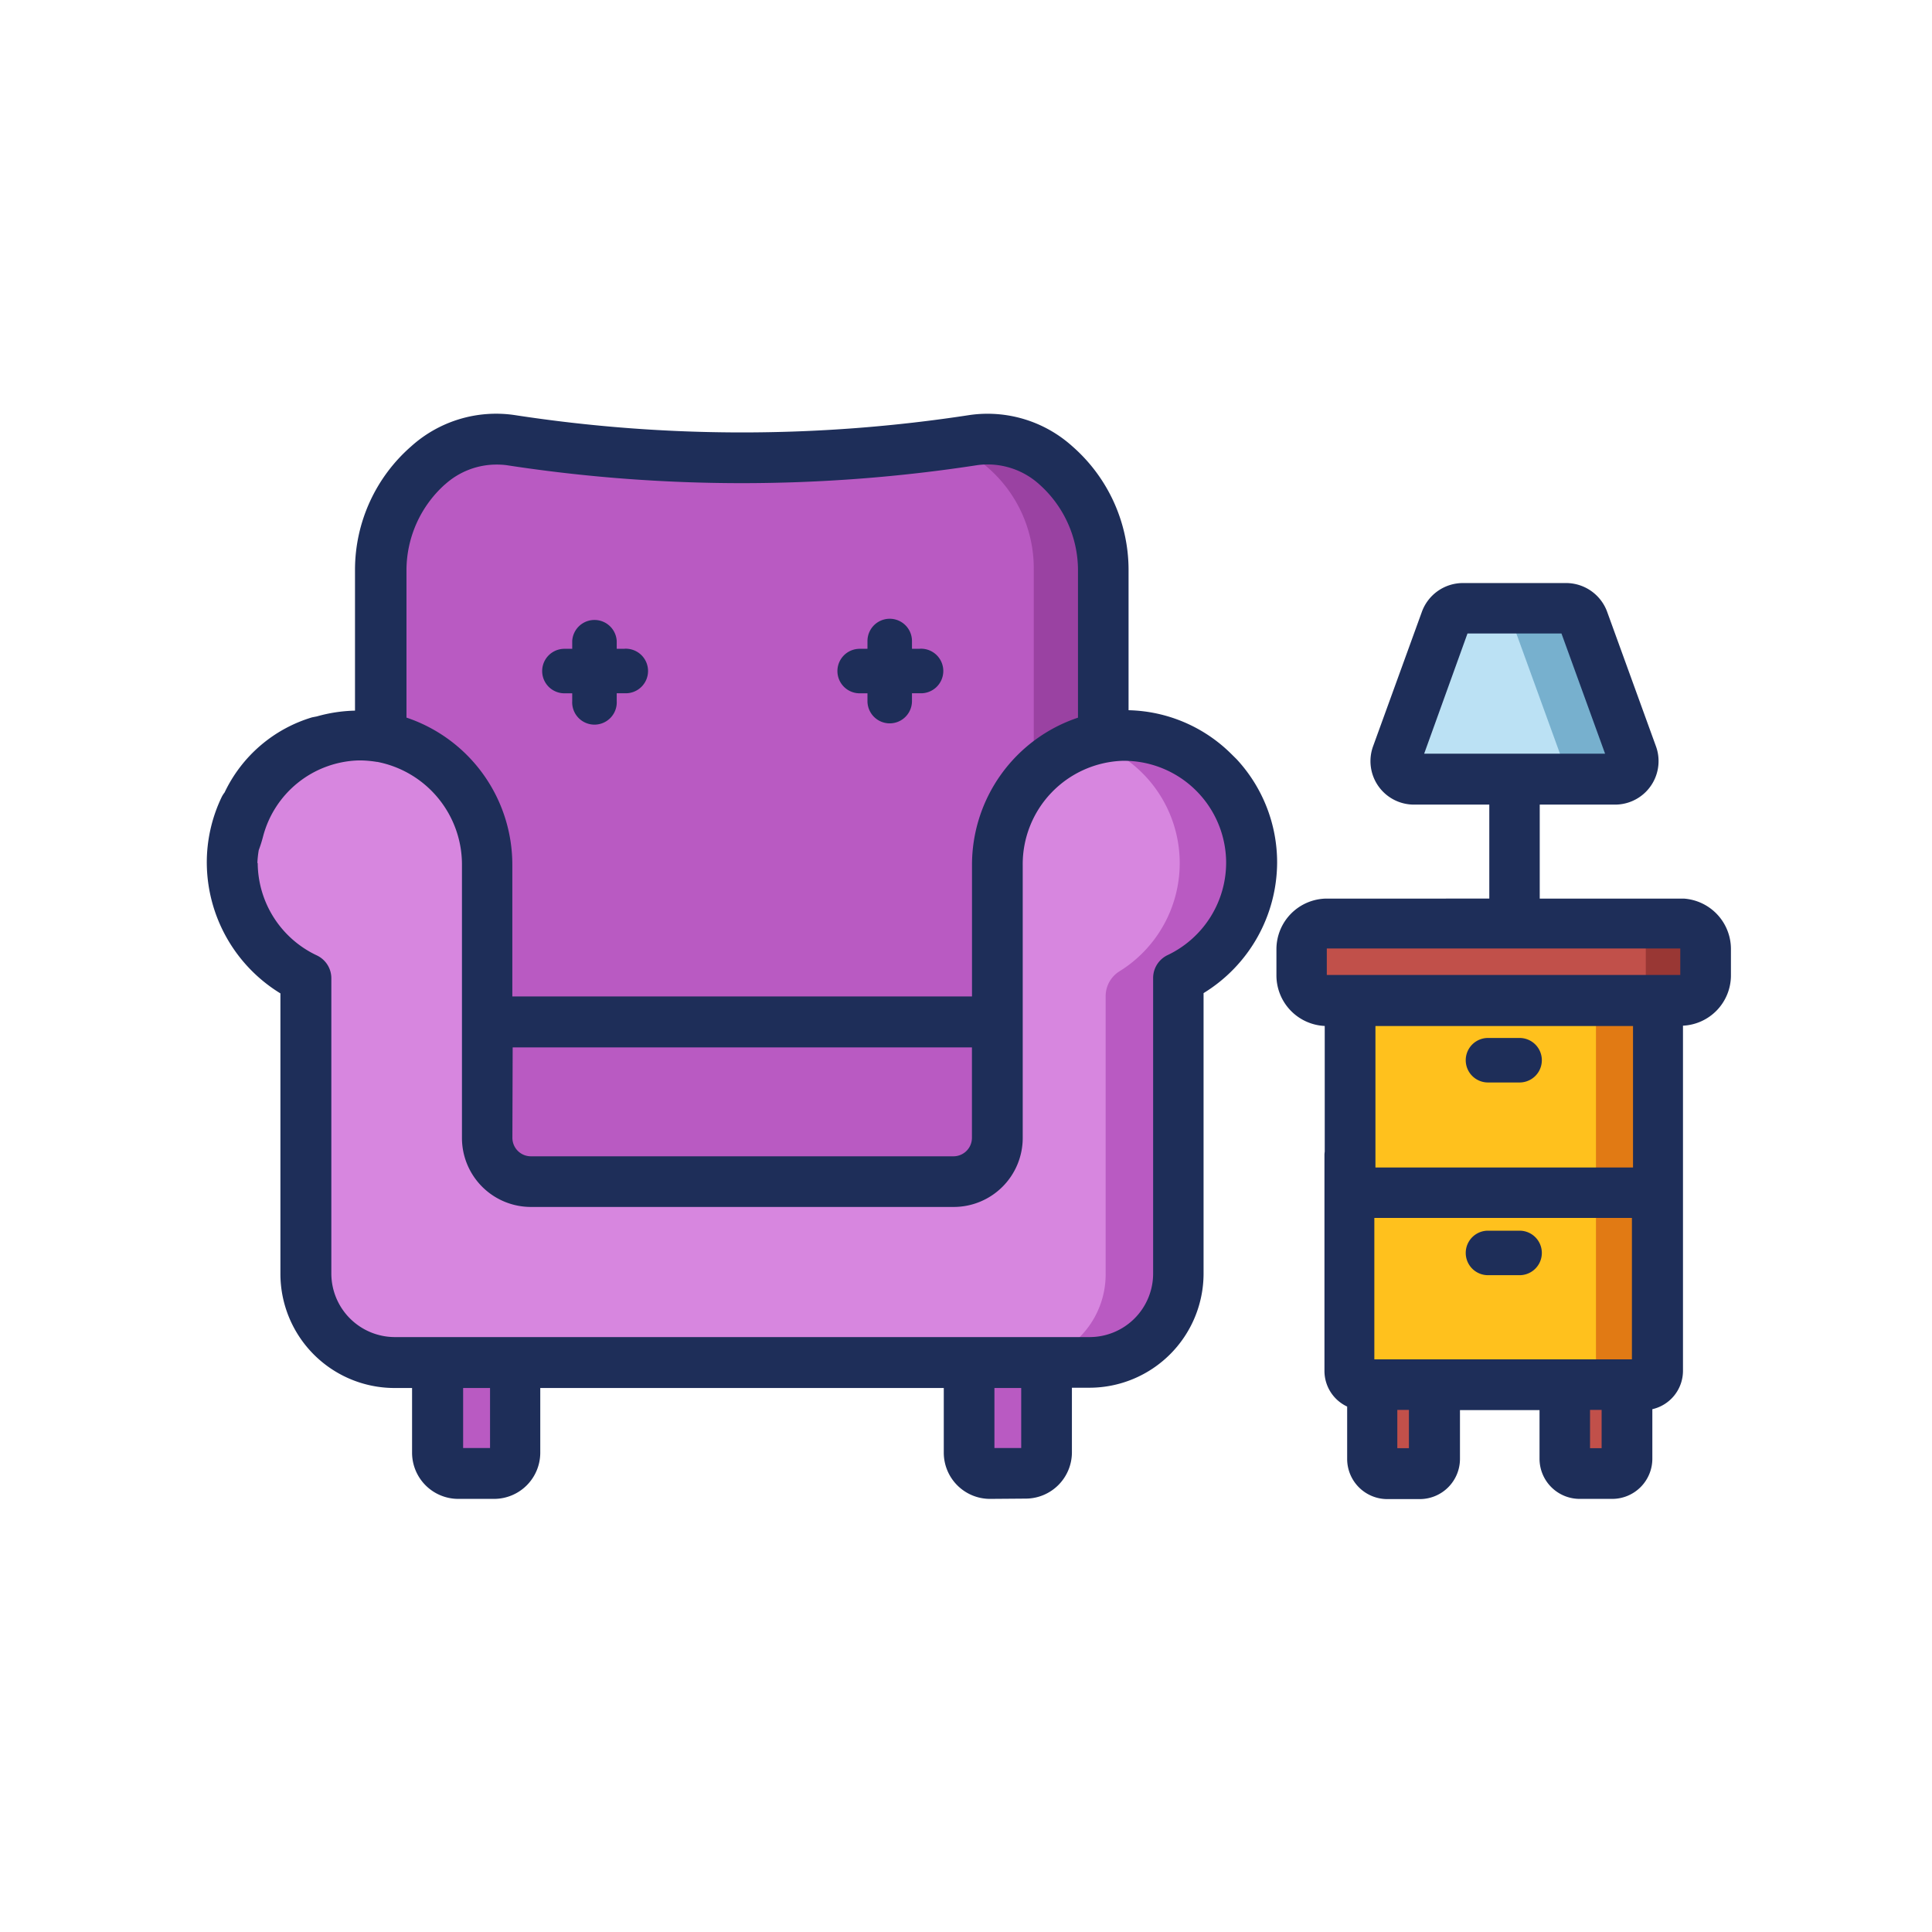<svg xmlns="http://www.w3.org/2000/svg" width="28" height="28" viewBox="0 0 28 28">
    <defs>
        <style>
            .cls-2{fill:#b95ac2}.cls-5{fill:#c1504a}.cls-11{fill:#1e2e59}
        </style>
    </defs>
    <g id="Furniture" transform="translate(-225 -93)">
        <path id="Rectangle_91" fill="none" d="M0 0h28v28H0z" transform="translate(225 93)"/>
        <g id="Group_15059" transform="translate(-101.37 -296.377)">
            <path id="Path_14237" d="M333.765 395.758a22.148 22.148 0 0 0 6.722 0 1.791 1.791 0 0 1 1.875 1.7 1.65 1.65 0 0 1 0 .172v9.79H331.89v-9.79a1.792 1.792 0 0 1 1.7-1.875h.171z" class="cls-2"/>
            <path id="Path_14238" fill="#9a42a2" d="M340.487 395.758l-.373.052a1.932 1.932 0 0 1 1.238 1.822v9.79h1.01v-9.789a1.791 1.791 0 0 0-1.7-1.875 1.65 1.65 0 0 0-.175 0z"/>
            <path id="Path_14239" fill="#d786df" d="M344.513 401.886a1.843 1.843 0 0 0-1.844-1.845h-.039a1.87 1.87 0 0 0-1.807 1.881v3.95a.634.634 0 0 1-.634.634h-6.128a.634.634 0 0 1-.634-.634v-3.954a1.869 1.869 0 0 0-1.807-1.881 1.845 1.845 0 0 0-.816 3.518v4.286a1.286 1.286 0 0 0 1.286 1.286h10.071a1.285 1.285 0 0 0 1.286-1.286v-4.286a1.844 1.844 0 0 0 1.067-1.673z"/>
            <path id="Path_14240" d="M342.63 400.042a1.8 1.8 0 0 0-.483.076 1.844 1.844 0 0 1 .447 3.336.424.424 0 0 0-.2.361v4.031a1.286 1.286 0 0 1-1.286 1.286h1.048a1.286 1.286 0 0 0 1.286-1.286v-4.287a1.845 1.845 0 0 0-.816-3.518z" class="cls-2"/>
            <path id="Path_14241" d="M332.714 409.13v1.3a.3.3 0 0 0 .3.3h.523a.3.3 0 0 0 .3-.3v-1.3z" class="cls-2"/>
            <path id="Path_14242" d="M340.414 409.13v1.3a.3.3 0 0 0 .3.3h.521a.3.3 0 0 0 .3-.3v-1.3z" class="cls-2"/>
            <path id="Path_14243" d="M333.427 405.873a.634.634 0 0 0 .634.634h6.128a.634.634 0 0 0 .634-.634v-1.679h-7.4z" class="cls-2"/>
            <path id="Path_14244" d="M345.235 403.129v.387a.363.363 0 0 0 .363.363h5.131a.362.362 0 0 0 .363-.363v-.387a.363.363 0 0 0-.363-.363H345.6a.364.364 0 0 0-.363.363z" class="cls-5"/>
            <path id="Path_14245" fill="#993734" d="M350.733 402.766h-.874a.363.363 0 0 1 .363.363v.387a.362.362 0 0 1-.363.363h.874a.362.362 0 0 0 .363-.363v-.387a.363.363 0 0 0-.363-.363z"/>
            <path id="Path_14246" fill="#ffc11d" d="M345.93 409.244v-5.365h4.47v5.365a.2.2 0 0 1-.2.2h-4.06a.2.2 0 0 1-.208-.192z"/>
            <path id="Path_14247" fill="#e17a14" d="M349.5 403.879v5.365a.2.2 0 0 1-.2.2h.9a.2.2 0 0 0 .2-.2v-5.365z"/>
            <path id="Path_14248" d="M346.259 409.448v1.074a.213.213 0 0 0 .213.213h.476a.213.213 0 0 0 .213-.213v-1.074z" class="cls-5"/>
            <path id="Path_14249" d="M349.052 409.448v1.074a.213.213 0 0 0 .213.213h.476a.213.213 0 0 0 .213-.213v-1.074z" class="cls-5"/>
            <path id="Path_14250" fill="#bbe1f4" d="M349.782 400.669h-2.921a.262.262 0 0 1-.262-.263.273.273 0 0 1 .015-.089l.708-1.951a.263.263 0 0 1 .247-.173h1.5a.261.261 0 0 1 .247.173l.708 1.951a.262.262 0 0 1-.158.337.265.265 0 0 1-.084.015z"/>
            <path id="Path_14251" fill="#77b0ce" d="M350.029 400.316l-.708-1.951a.262.262 0 0 0-.247-.173h-1.045a.261.261 0 0 1 .247.173l.708 1.951a.264.264 0 0 1-.158.337.273.273 0 0 1-.089.015h1.046a.262.262 0 0 0 .246-.352z"/>
            <path id="Path_14253" d="M335.421 398.78h-.113v-.113a.323.323 0 0 0-.645 0v.113h-.113a.322.322 0 0 0 0 .645h.113v.113a.323.323 0 1 0 .645 0v-.114h.113a.323.323 0 1 0 0-.645z" class="cls-11"/>
            <path id="Path_14254" d="M339.7 398.78h-.113v-.113a.322.322 0 0 0-.645 0v.113h-.113a.322.322 0 0 0 0 .645h.113v.113a.322.322 0 1 0 .645 0v-.114h.113a.323.323 0 1 0 0-.645z" class="cls-11"/>
            <g id="Group_15058">
                <path id="Union_1" fill="#1e2e59" stroke="rgba(0,0,0,0)" stroke-miterlimit="10" d="M-356.285-753.9a.67.67 0 0 1-.667-.668v-.939h-5.848v.939a.67.67 0 0 1-.668.668h-.522a.67.67 0 0 1-.668-.668v-.939h-.257a1.655 1.655 0 0 1-1.651-1.651v-4.068a2.231 2.231 0 0 1-1.067-1.891 2.193 2.193 0 0 1 .215-.953.387.387 0 0 1 .043-.068 2.056 2.056 0 0 1 1.269-1.089l.067-.013a2.193 2.193 0 0 1 .554-.084v-2.047a2.376 2.376 0 0 1 .814-1.783 1.839 1.839 0 0 1 1.489-.455 21.71 21.71 0 0 0 6.611 0 1.836 1.836 0 0 1 1.483.455 2.382 2.382 0 0 1 .814 1.783v2.041a2.18 2.18 0 0 1 1.487.632l.078.077a2.2 2.2 0 0 1 .588 1.5 2.23 2.23 0 0 1-1.066 1.891v4.068a1.656 1.656 0 0 1-1.653 1.651h-.255v.939a.671.671 0 0 1-.668.668zm.067-.737h.388v-.87h-.388zm-7.7 0h.39v-.87h-.39zm-2.977-8.48a1.489 1.489 0 0 0 .856 1.34.366.366 0 0 1 .211.333v4.28a.922.922 0 0 0 .918.919h10.074a.921.921 0 0 0 .918-.919v-4.285a.368.368 0 0 1 .212-.333 1.485 1.485 0 0 0 .846-1.36 1.481 1.481 0 0 0-1.478-1.455h-.022a1.5 1.5 0 0 0-1.448 1.516v3.95a1 1 0 0 1-1 1h-6.127a1 1 0 0 1-1-1v-3.95a1.516 1.516 0 0 0-1.226-1.5h-.007a1.652 1.652 0 0 0-.213-.021h-.066a1.476 1.476 0 0 0-1.37 1.1 1.939 1.939 0 0 1-.063.2 1.494 1.494 0 0 0-.02.189zm3.691 3.984a.268.268 0 0 0 .267.268h6.126a.268.268 0 0 0 .267-.268v-1.31h-6.656zm-.978-9.469a1.675 1.675 0 0 0-.557 1.23v2.149a2.249 2.249 0 0 1 1.534 2.141v1.9h6.662v-1.9a2.249 2.249 0 0 1 1.536-2.14v-2.149a1.669 1.669 0 0 0-.557-1.229 1.116 1.116 0 0 0-.9-.282 22.45 22.45 0 0 1-6.829 0 1.152 1.152 0 0 0-.139-.008 1.112 1.112 0 0 0-.751.29z" transform="translate(697 1165)"/>
                <path id="Path_14309" d="M350.771 402.4h-2.086v-1.362h1.092a.63.63 0 0 0 .63-.63.614.614 0 0 0-.038-.216l-.708-1.951a.634.634 0 0 0-.592-.414h-1.5a.633.633 0 0 0-.591.414l-.708 1.951a.63.63 0 0 0 .591.846h1.093v1.362H345.6a.734.734 0 0 0-.731.73v.388a.734.734 0 0 0 .7.728v2.572a.368.368 0 1 0 .735 0v-2.571h3.733v2.05H346.3v-.19a.368.368 0 0 0-.735 0v3.137a.57.57 0 0 0 .329.518v.76a.582.582 0 0 0 .58.581h.475a.583.583 0 0 0 .58-.581v-.709h1.153v.707a.582.582 0 0 0 .58.58h.475a.582.582 0 0 0 .58-.58v-.72a.571.571 0 0 0 .444-.558v-5a.73.73 0 0 0 .695-.728v-.388a.733.733 0 0 0-.685-.726zm-3.761-2.1l.628-1.742H349l.632 1.742zm3.712 2.823v.384h-5.123v-.384zm-1.14 6.687v.555h-.168v-.555zm-2.961.555v-.555h.168v.555zm3.4-3.337v2.05h-3.733v-2.05z" class="cls-11"/>
            </g>
            <path id="Path_14256" d="M348.393 405.065a.322.322 0 1 0 0-.645h-.458a.322.322 0 0 0 0 .645z" class="cls-11"/>
            <path id="Path_14257" d="M347.935 407.858h.458a.322.322 0 1 0 0-.645h-.458a.322.322 0 0 0 0 .645z" class="cls-11"/>
        </g>
    </g>
</svg>
